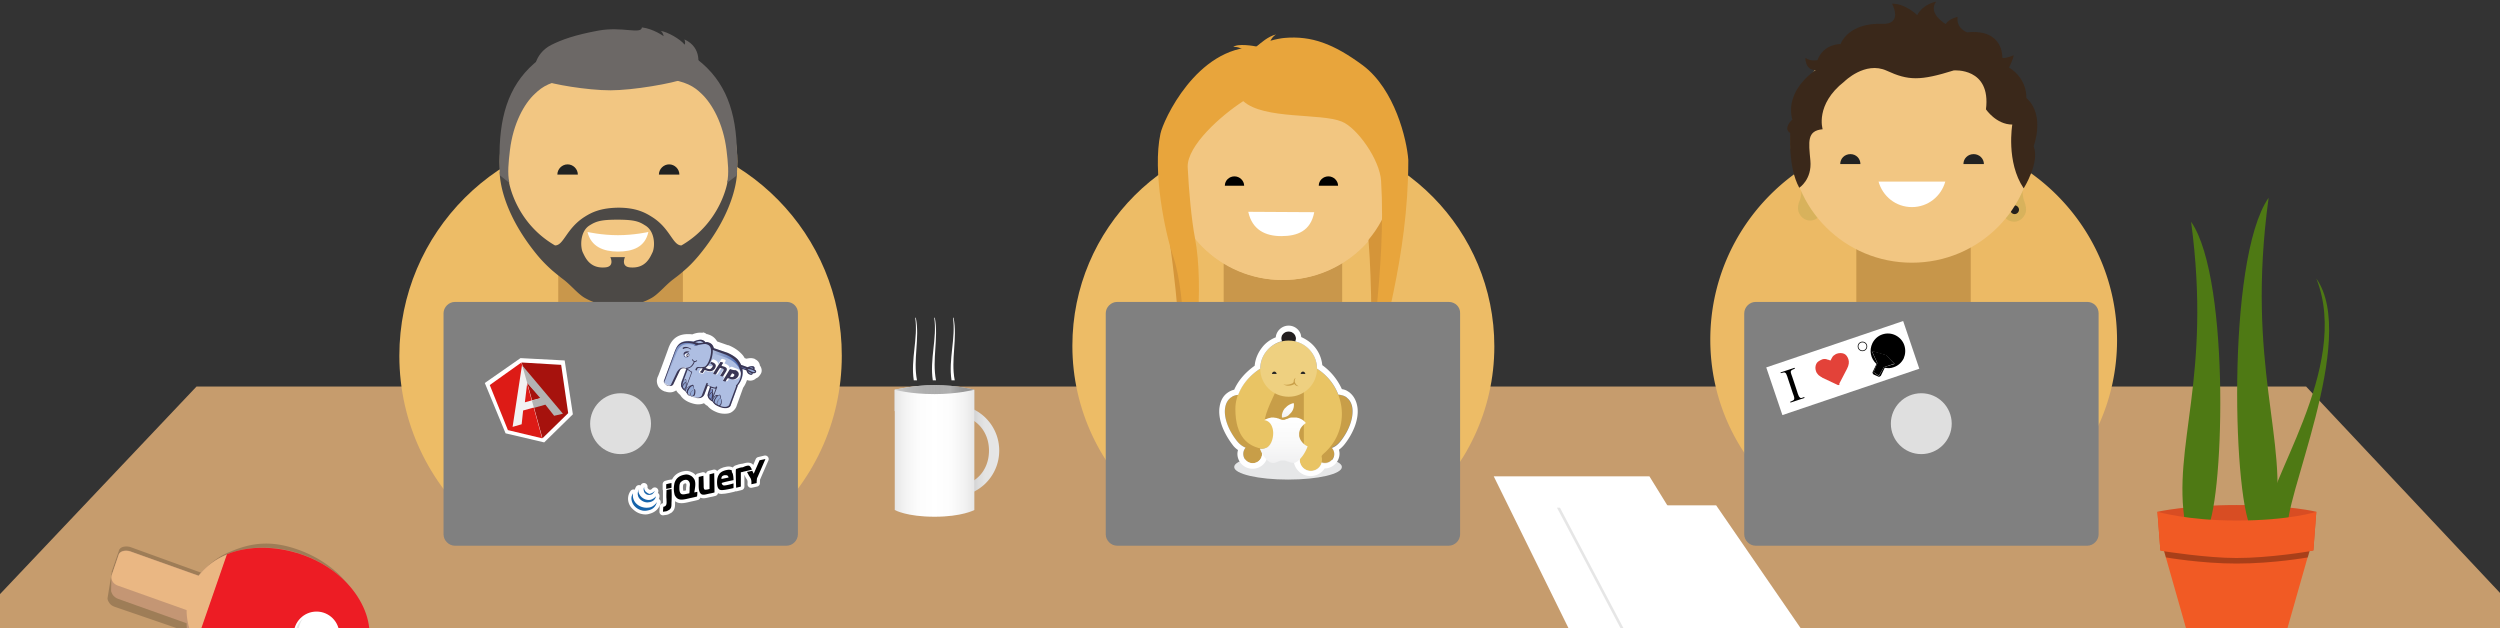 <svg width="1440" height="362" fill="none" xmlns="http://www.w3.org/2000/svg"><rect width="100%" height="100%" fill="#333333" stroke="none"/><path d="m-85 432 198.216-209.375H1328.3L1525 432H-85z" fill="#C69C6D"/><path d="M819.277 142.213c-2.529-3.54-5.057-7.08-8.091-10.115-17.698-19.724-43.317-32.199-72.14-32.199-28.822 0-54.442 12.307-72.308 32.199-2.866 3.203-5.562 6.575-7.922 10.115-10.787 15.509-16.855 34.39-16.855 54.619 0 17.364 4.719 33.716 12.641 47.877 7.585 13.149 18.035 24.444 30.676 32.873 12.305 8.26 26.8 13.655 42.307 15.509 3.877.337 7.753.674 11.461.674 4.046 0 7.754-.337 11.63-.674 15.507-1.854 30.002-7.249 42.307-15.678 12.473-8.429 23.091-19.724 30.507-32.704 8.091-14.161 12.642-30.513 12.642-47.877 0-20.061-6.068-38.941-16.855-54.619z" fill="#C9974B"/><path d="M707.696 288.033c-1.686-1.854-2.866-3.371-2.866-5.9V127.546l13.822-19.892h40.452l13.99 20.23V282.47c0 2.529-1.18 4.046-2.866 5.901-3.371 3.54-5.562 8.091-6.236 13.149h50.734c-.169-.675-.337-1.349-.337-2.023-.506-2.866 1.179-4.889 3.876-7.418 25.957-22.421 42.475-55.631 42.475-92.549 0-66.926-53.768-121.377-120.514-122.557l.169-.337c-67.758 0-122.706 54.788-122.706 122.556 0 36.919 16.518 70.129 42.475 92.55 2.529 2.529 4.383 4.383 3.877 7.418-.169.843-.337 1.517-.337 2.36h50.734c-1.012-5.058-3.371-9.778-6.742-13.487z" fill="#EDBC66"/><path d="M739.046 263.252c-5.056 0-9.102 2.36-9.102 5.058v.505c.506 2.529 4.383 4.552 9.102 4.552 4.72 0 8.596-1.854 9.102-4.552v-.505c0-2.866-4.214-5.058-9.102-5.058z" fill="#A47738"/><path d="M741.743 284.999c-19.046 0-37.25-1.854-53.431-5.226 11.631 7.08 24.946 11.969 39.104 13.655 3.877.337 7.754.674 11.462.674 4.045 0 7.753-.337 11.63-.674 13.147-1.686 25.62-5.732 36.744-12.306-13.99 2.528-29.328 3.877-45.509 3.877z" fill="#1D839A"/><path d="M804.107 96.36c0 35.907-29.159 64.902-65.061 64.902-35.901 0-65.06-29.164-65.06-64.903 0-35.907 29.159-64.902 65.06-64.902 35.902 0 65.061 29.164 65.061 64.902z" fill="#F2C682"/><path d="M801.242 115.577c-4.383 18.207-4.551 83.784-12.979 89.347 3.203-7.923.843-62.543-.337-68.949-1.348-9.946 13.316-20.398 13.316-20.398zM684.267 145.922c0 14.16-.337 57.653-5.562 60.688 3.034-6.912-4.551-70.466-8.09-86.144-2.36-9.777 13.652 25.456 13.652 25.456z" fill="#D59539"/><path d="M803.433 96.36c0 35.907-28.991 64.902-64.892 64.902-35.902 0-64.892-28.995-64.892-64.903 0-35.907 28.99-64.902 64.892-64.902 35.901 0 64.892 28.995 64.892 64.902z" fill="#F2C681"/><path d="M811.186 92.145c-.843-11.8-7.753-40.627-26.125-54.451-16.855-12.475-29.665-17.195-45.172-15.846-3.877.337-12.81 2.36-16.518 5.226-34.216 0-53.431 42.481-54.948 49.899-4.719 21.746 2.697 57.148 7.248 70.466 8.428 24.612 5.731 70.297 7.585 77.715 5.225-12.307 10.45-60.014 5.056-87.998-2.022-10.621-3.539-27.142-4.213-40.965-.338-12.306 19.214-29.67 32.024-37.93 11.967 10.789 44.666 6.743 56.802 11.8 8.765 3.54 21.912 21.915 22.586 34.222 3.202 51.416-8.765 107.384-4.214 117.331 3.708-26.805 19.889-72.152 19.889-129.469z" fill="#E8A53C"/><path d="M723.877 26.736c2.528-2.191 6.573-5.731 11.124-6.911-3.539 2.36-3.371 4.888-4.382 6.743-1.012 1.854-6.742.168-6.742.168zM724.382 26.905c-2.359-.506-11.63-2.023-13.989.168 2.696-.337 5.225 1.18 6.236 1.855 1.517 1.011 7.753-2.023 7.753-2.023z" fill="#E8A53C"/><path d="M705.505 106.98c0-3.035 2.528-5.395 5.562-5.395 3.034 0 5.562 2.529 5.562 5.395h-11.124zM759.61 106.98c0-3.035 2.528-5.395 5.562-5.395 3.034 0 5.562 2.529 5.562 5.395H759.61z" fill="#000"/><path d="M757 122.222C754.964 133.111 747.274 136 738 136c-9.048 0-16.738-3.556-19-14l38 .222z" fill="#fff"/><path d="M1187.9 131.087c-2.53-3.878-5.56-7.586-8.6-10.958-19.04-21.241-46.86-34.559-77.7-34.559-30.85 0-58.66 13.318-77.7 34.559-3.2 3.372-6.07 7.08-8.6 10.958-11.46 16.689-18.202 36.918-18.202 58.834 0 18.88 4.892 36.413 13.652 51.585 8.09 14.16 19.38 26.298 33.04 35.233 13.31 8.934 28.82 14.835 45.51 16.689 4.04.337 8.25.674 12.3.674 4.21 0 8.43-.337 12.47-.843 16.69-1.854 32.2-7.754 45.68-16.689 13.48-9.103 24.78-21.072 32.87-35.233 8.59-15.172 13.65-32.873 13.65-51.585-.17-21.578-6.91-41.808-18.37-58.665z" fill="#C7964A"/><path d="M1071.93 281.628c-1.51-1.855-2.69-3.372-2.69-5.732V126.535l13.31-19.218h39.11l13.48 19.555v149.192c0 2.361-1.18 3.878-2.7 5.732a23.465 23.465 0 0 0-6.23 12.981h48.88c-.17-.843-.34-1.686-.34-2.36-.5-2.866 1.18-4.721 3.71-7.081 25.11-21.746 40.96-53.776 40.96-89.346 0-64.566-51.75-116.994-116.13-118.174l.16-.337c-65.39 0-118.319 52.933-118.319 118.173 0 35.739 15.839 67.769 40.959 89.347 2.53 2.36 4.21 4.215 3.71 7.08-.34.843-.34 1.855-.51 2.529h49.05c-.84-4.889-3.03-9.44-6.41-12.98z" fill="#ECBA65"/><path d="M1101.43 261.229c-5.39 0-9.94 2.529-9.94 5.564v.505c.5 2.698 4.72 4.889 9.77 4.889 5.06 0 9.27-2.191 9.78-4.889v-.505c.17-3.035-4.22-5.564-9.61-5.564z" fill="#A07A36"/><path d="M1104.3 284.662c-20.57 0-40.12-2.023-57.48-5.563 12.47 7.755 26.97 12.812 42.14 14.666 4.04.506 8.26.675 12.3.675 4.22 0 8.43-.338 12.48-.675a103.804 103.804 0 0 0 39.44-12.98c-14.84 2.36-31.52 3.877-48.88 3.877z" fill="#03324C"/><path d="M1166.83 122.321c-.84 2.865-3.37 5.394-6.74 5.394s-6.41-2.529-6.41-6.069c0-3.371 8.09-15.003 11.46-15.003 0 0-.67 5.394.85 9.272.84 2.191 1.34 4.551.84 6.406zM1035.86 121.646c.85 2.866 3.38 5.395 6.75 5.395s6.4-2.529 6.4-6.069c0-3.372-8.09-15.003-11.46-15.003 0 0 .67 5.394-.84 9.271-1.01 2.192-1.35 4.552-.85 6.406z" fill="#D8B25C"/><path d="M1162.95 120.803c0 1.349-1.18 2.529-2.53 2.529-1.34 0-2.52-1.18-2.52-2.529 0-1.348 1.18-2.528 2.52-2.528 1.35 0 2.53 1.18 2.53 2.528z" fill="#23201C"/><path d="M1171.04 81.862c0 38.267-31.18 69.454-69.78 69.454s-69.78-31.018-69.78-69.454c0-38.268 31.18-69.286 69.78-69.286 38.6-.169 69.78 31.018 69.78 69.286z" fill="#F2C682"/><path d="M1082.05 104.62c2.36 8.429 9.94 14.666 19.21 14.666 9.27 0 16.86-6.237 19.22-14.666h-38.43z" fill="#fff"/><path d="M1059.97 94.505c0-3.203 2.53-5.732 5.9-5.732 3.2 0 5.73 2.53 5.73 5.732h-11.63zM1130.93 94.505c0-3.203 2.53-5.732 5.9-5.732 3.2 0 5.9 2.53 5.9 5.732h-11.8z" fill="#222"/><path d="M1036.37 108.16s7.42-4.72 6.41-15.678c-1.02-10.957-2.03-17.195 7.07-18.038 0 0-4.55-14.16 12.48-27.478 0 0 11.96-11.97 24.44-6.238 12.47 5.732 19.21 5.9 38.6-.168 0 0 21.57-1.855 18.54 22.42 0 0 5.9 8.767 15.17 8.767 0 0-3.71 21.578 6.57 36.75 0 0 9.44-15.003 5.73-24.275 0 0 6.91-17.87-4.21-27.816 0 0 .84-10.789-9.95-17.532 0 0 2.19-4.214 2.7-7.08 0 0-4.55 2.023-6.58 1.517 0 0 1.02-16.858-20.22-14.666 0 0-6.41-2.023-5.56-8.935 0 0-5.06 1.18-6.58 3.877 0 .169-.17.169-.17.337 0 0-10.78-6.237-5.56-12.98 0 0-7.41 1.18-10.95 7.754 0 0-6.91-6.743-14.5-6.574 0 0 6.74 12.137-5.9 11.632-12.64-.506-20.9 4.889-23.76 11.632 0 0-9.61-.337-13.32 9.272 0 0-4.21.843-6.91-1.35 0 0-.34 7.081 5.9 7.081 0 0-17.87 11.127-13.48 28.49 0 0-5.57 5.057-1.18 7.755.16-.169-1.52 19.218 5.22 31.524z" fill="#3A281A"/><path d="M441.891 145.416c-2.528-3.709-5.394-7.249-8.428-10.789-18.709-20.735-45.677-33.716-75.848-33.716-30.17 0-57.139 12.981-75.848 33.716-3.034 3.371-5.73 6.912-8.427 10.789-11.293 16.352-17.698 36.076-17.698 57.485 0 18.207 4.888 35.402 13.315 50.237 7.754 13.823 18.878 25.624 32.194 34.558 12.978 8.598 28.148 14.498 44.329 16.353 4.045.337 7.921.674 12.135.674 4.214 0 8.259-.337 12.304-.674 16.35-1.855 31.52-7.755 44.329-16.353 13.147-8.766 24.103-20.566 32.025-34.39 8.596-14.835 13.316-32.03 13.316-50.236 0-21.578-6.574-41.302-17.698-57.654z" fill="#C9974B"/><path d="M357.447 272.356c-5.225 0-9.608 2.528-9.608 5.394v.506c.506 2.697 4.551 4.889 9.439 4.889s9.102-2.023 9.439-4.889v-.506c.506-2.866-3.877-5.394-9.27-5.394z" fill="#A47738"/><path d="M360.48 295.114c-20.057 0-39.103-1.854-55.959-5.395 12.305 7.586 26.294 12.475 41.127 14.33 4.045.337 7.922.674 12.136.674 4.213 0 8.259-.337 12.304-.674 13.821-1.686 26.968-6.069 38.429-12.812-15.001 2.528-31.181 3.877-48.037 3.877z" fill="#1D839A"/><path d="m358.626 76.636.169-.337c-71.129 0-128.773 57.485-128.773 128.625 0 38.942 17.361 73.669 44.497 97.27 2.697 2.529 4.72 4.72 4.046 7.755-.506 2.023 50.396-6.743 46.014-11.463-1.685-2.023-3.034-3.709-3.034-6.238v-162.51l14.496-20.904h42.643l14.664 21.073v162.341c0 2.529-1.348 4.215-3.034 6.238-4.382 4.888 46.52 13.654 46.014 11.463-.505-3.035 1.18-5.226 4.046-7.755 27.305-23.601 44.497-58.328 44.497-97.27.169-69.96-56.127-126.94-126.245-128.288z" fill="#EDBC66"/><path d="M424.699 92.988c0 37.762-30.677 68.443-68.432 68.443-37.756 0-68.432-30.681-68.432-68.443s30.676-68.275 68.432-68.275c37.755 0 68.432 30.513 68.432 68.275z" fill="#F2C682"/><path d="M321.04 100.574c0-3.203 2.696-5.9 5.899-5.9 3.202 0 5.899 2.697 5.899 5.9H321.04zM379.527 100.574c0-3.203 2.697-5.9 5.899-5.9 3.203 0 5.899 2.697 5.899 5.9h-11.798z" fill="#212222"/><path d="M373.459 133.615c-1.854 8.767-9.102 11.295-17.529 11.295-8.428 0-15.507-2.866-17.53-11.295 0 0 8.091 1.855 17.53 1.855 9.439 0 17.529-1.855 17.529-1.855z" fill="#fff"/><path d="M424.53 98.888s-1.517.506-2.865 1.517c-1.349 1.012-2.528 3.878-2.528 3.878s-3.371 23.601-26.631 37.087c-5.057 0-6.405-9.778-16.856-16.352-4.213-2.697-9.438-5.395-19.551-5.395-10.282.169-15.339 2.698-19.552 5.395-10.451 6.743-11.799 16.352-16.856 16.352-23.26-13.486-26.631-37.087-26.631-37.087s-1.348-3.035-2.528-3.878a12.163 12.163 0 0 0-2.697-1.517s-.842 20.904 21.912 48.382c2.528 3.035 5.394 5.901 8.428 8.598 2.022 1.686 4.045 3.371 6.067 4.889 4.383 3.203 8.765 8.766 12.81 10.957 6.405 3.54 12.979 4.889 19.047 4.889 6.067 0 12.641-1.349 19.046-4.889 4.045-2.191 8.427-7.754 12.81-10.957 2.022-1.518 4.213-3.203 6.068-4.889 3.033-2.529 5.73-5.395 8.427-8.598 22.754-27.478 22.08-48.382 22.08-48.382zm-48.711 46.528c-1.348 2.697-3.877 9.44-12.978 8.597-5.394-.505-2.866-5.9-2.866-5.9h-8.427s2.696 5.395-2.866 5.9c-9.102.843-11.63-5.9-12.978-8.597-1.517-3.203-1.686-12.306 4.045-15.678 3.54-2.191 6.236-3.203 15.844-3.203 9.607 0 12.473 1.012 15.844 3.203 6.067 3.372 5.899 12.475 4.382 15.678z" fill="#4C4946"/><path d="M394.191 22.69s.843 1.686.168 3.035c-2.528-3.203-9.944-7.418-13.821-7.923 1.517 1.011 1.686 3.034 1.686 3.034s-5.731-4.214-12.473-5.057c-.337 4.214-11.462-.675-25.114 1.854-13.653 2.529-21.069 5.226-27.137 8.26-9.607 4.89-12.81 16.858-4.888 20.399 5.057 2.191 25.62 5.731 38.935 5.731 13.316 0 36.07-4.046 42.475-6.574 1.686-.675 6.405-3.878 6.405-3.878 2.528-3.203 4.045-14.329-6.236-18.88z" fill="#6C6866"/><path d="M424.361 84.053c-1.011-23.264-8.259-40.122-25.788-52.09-14.327-9.778-38.092-7.25-42.306-7.081h-.337c-4.214 0-27.98-2.697-42.307 7.08-17.529 11.97-24.777 28.827-25.788 52.091-.169 6.238-.337 11.632.169 17.027l5.393 4.214c-1.18-5.394-.505-11.8.337-18.88 1.854-15.341 8.259-26.805 14.327-32.368 4.551-4.383 8.933-7.08 21.406-8.935 4.72-.674 12.136 3.203 25.789 3.54h1.685c13.653-.337 21.069-4.214 25.788-3.54 12.642 1.855 16.855 4.552 21.406 8.935 6.068 5.732 12.473 17.195 14.327 32.367.843 7.08 1.517 13.487.337 18.881l5.562-4.214c.506-5.395.338-10.79 0-17.027z" fill="#6C6866"/><path d="M834.446 173.906H643.478c-3.539 0-6.573 3.034-6.573 6.574v127.277c0 3.54 3.034 6.575 6.573 6.575h190.968c3.54 0 6.574-3.035 6.574-6.575V180.48c.169-3.708-2.865-6.574-6.574-6.574z" fill="gray"/><path opacity=".75" d="M739.046 261.567c9.682 0 17.53-7.85 17.53-17.533 0-9.682-7.848-17.532-17.53-17.532-9.681 0-17.529 7.85-17.529 17.532 0 9.683 7.848 17.533 17.529 17.533z" fill="#fff"/><path d="M453.184 173.906H262.047c-3.54 0-6.574 3.034-6.574 6.574v127.277c0 3.54 3.034 6.575 6.574 6.575h190.968c3.54 0 6.574-3.035 6.574-6.575V180.48c.168-3.708-2.866-6.574-6.405-6.574z" fill="gray"/><path opacity=".75" d="M357.447 261.567c9.681 0 17.529-7.85 17.529-17.533 0-9.682-7.848-17.532-17.529-17.532-9.681 0-17.53 7.85-17.53 17.532 0 9.683 7.849 17.533 17.53 17.533z" fill="#fff"/><path d="M1202.22 173.906h-190.96c-3.54 0-6.58 3.034-6.58 6.574v127.277c0 3.54 3.04 6.575 6.58 6.575h190.96c3.54 0 6.58-3.035 6.58-6.575V180.48c0-3.708-2.87-6.574-6.58-6.574z" fill="gray"/><path opacity=".75" d="M1106.66 261.567c9.68 0 17.53-7.85 17.53-17.533 0-9.682-7.85-17.532-17.53-17.532-9.68 0-17.53 7.85-17.53 17.532 0 9.683 7.85 17.533 17.53 17.533z" fill="#fff"/><path d="M904.226 363.388h100.794l-54.948-89.009h-89.669l43.823 89.009z" fill="#fff"/><path opacity=".1" d="M943.667 381.257h105.173l-61.518-88.84H896.81l46.857 88.84z" fill="#000"/><path d="M944.847 380.246h105.003l-61.348-89.178h-90.681l47.026 89.178z" fill="#fff"/><path d="M549.089 233.077a26.401 26.401 0 0 0-26.462 26.467 26.401 26.401 0 0 0 26.462 26.466 26.402 26.402 0 0 0 26.463-26.466 26.402 26.402 0 0 0-26.463-26.467zm0 47.033c-11.967 0-20.563-8.597-20.563-20.566 0-11.97 8.596-20.567 20.563-20.567 11.967 0 20.564 8.597 20.564 20.567 0 11.969-8.428 20.566-20.564 20.566z" fill="url(#a)"/><path d="M515.379 224.479v12.307h45.677v-12.307s-9.607-2.697-22.922-2.697c-12.305.169-22.755 2.697-22.755 2.697z" fill="url(#b)"/><path d="M515.379 224.479v12.307h45.677v-12.307s-9.607-2.697-22.922-2.697c-12.305.169-22.755 2.697-22.755 2.697z" fill="url(#c)"/><path d="M515.379 224.479s8.596 2.529 22.923 2.529c13.484 0 22.923-2.529 22.923-2.529v69.286s-7.079 3.877-22.923 3.877c-16.181 0-22.923-3.877-22.923-3.877v-69.286z" fill="url(#d)"/><path d="M528.189 219.085h-1.854c-1.854-12.138 2.528-24.107.843-36.076h.337c2.359 11.969-1.686 23.938.674 36.076zM539.145 219.085h-1.854c-1.854-12.138 2.528-24.107.842-36.076h.338c2.191 11.969-1.686 23.938.674 36.076zM549.932 219.085h-1.854c-1.854-12.138 2.528-24.107.843-36.076h.337c2.359 11.969-1.686 23.938.674 36.076z" fill="#fff"/><path d="M1242.68 294.777s17.19-3.878 45.51-3.878c30.84 0 46.01 3.878 46.01 3.878l-1.69 22.252s-25.28 5.057-44.32 5.057c-22.93 0-43.83-5.057-43.83-5.057l-1.68-22.252z" fill="#D84D23"/><path d="M1258.69 301.857c-7.75-45.179 15.51-83.615 3.37-174.142 23.26 33.379 18.71 167.062 8.43 178.356M1310.1 301.52c8.43-48.551-16.69-90.19-3.37-187.628-24.95 35.907-20.23 179.873-9.11 191.842" fill="#4E7914"/><path d="M1305.72 300.508c-2.53-20.566 49.04-88.504 28.48-140.089 24.61 34.896-20.56 129.806-16.18 145.484l-12.3-5.395z" fill="#4E7914"/><path d="M1330.32 317.029h-83.93l19.38 68.106s11.29 3.203 22.25 3.203c11.46 0 22.92-3.203 22.92-3.203l19.38-68.106z" fill="#F15A24"/><path d="M1242.68 294.777s17.19 5.057 45.51 5.057c30.84 0 46.01-5.057 46.01-5.057l-1.69 22.252s-25.28 5.057-44.32 5.057c-22.93 0-43.83-5.057-43.83-5.057l-1.68-22.252z" fill="#F15A24"/><path opacity=".3" d="m1246.55 317.535 1.01 3.54s20.4 3.54 40.63 3.54c21.4 0 41.12-3.54 41.12-3.54l1.01-3.54s-22.75 3.877-42.13 3.877c-17.2 0-41.64-3.877-41.64-3.877z" fill="#000"/><path opacity=".2" d="M61.977 344.339c-.169 1.011.337 1.854.842 2.697.675 1.18 1.855 2.023 3.371 2.529l38.767 13.318c0 6.574 1.854 11.294 5.394 17.532.505 1.011 1.18 1.854 1.685 2.697 7.079 10.789 18.372 19.049 32.025 23.938 13.653 4.72 27.811 5.058 39.947 1.012 12.135-4.046 20.9-12.138 24.44-22.59 1.179-3.371 1.854-7.08 1.854-5.732V363.22l-.169-.337c.169-7.586-2.36-15.341-7.079-22.59-7.079-10.789-18.372-19.218-32.025-23.938-15.169-5.226-26.294-3.709-38.261 1.348-6.742 2.698-12.304 6.912-16.518 12.307l-40.958-14.835a7.818 7.818 0 0 0-4.382-.169c-1.349.337-2.36 1.349-2.528 2.529l-3.877 11.295c-.169.337-.169.674-.169 1.011l-2.36 14.498z" fill="#000"/><path d="M64.168 332.201c0-.337 0-.674.168-1.011l3.877-11.295c.337-1.18 1.18-2.023 2.528-2.529 1.349-.506 2.866-.337 4.383.169l39.272 13.992c4.045-5.395 9.776-9.441 16.518-12.306 12.136-4.889 27.643-5.226 42.644 0 13.652 4.72 24.945 13.149 32.024 23.938 4.888 7.249 7.248 15.172 7.079 22.589 0 0 0 .169.169.337l-.674 13.15c0 .674-.337 2.36-.843 3.54-3.54 10.452-12.641 17.363-24.777 21.409-12.304 4.046-26.294 3.709-39.947-1.011-13.652-4.889-24.945-13.149-32.024-23.938-.506-1.012-1.18-1.855-1.686-2.698-3.539-6.237-5.393-10.957-5.393-17.532l-39.273-13.992c-1.517-.506-2.697-1.517-3.37-2.529-.507-1.011-1.012-1.854-.844-2.697l.169-7.586z" fill="#C49674"/><path d="M130.914 319.389c-6.742 2.697-12.304 6.912-16.518 12.306l-39.272-13.992a7.826 7.826 0 0 0-4.383-.168c-1.348.337-2.36 1.348-2.528 2.528l-3.877 11.295c-.337 1.18-.168 2.529.506 3.54.674 1.18 1.854 2.023 3.371 2.529l39.272 13.992c0 6.575 1.854 13.149 5.563 19.724l17.866-51.754z" fill="#EAB783"/><path d="M114.733 373.84c7.079 10.789 18.372 19.049 32.025 23.938 13.653 4.72 27.811 5.058 39.946 1.012 12.305-4.046 20.901-12.138 24.44-22.59 3.54-10.452 1.686-22.084-5.393-32.873-7.079-10.789-18.372-19.218-32.025-23.938-15.17-5.226-30.845-5.057-42.98-.168l-17.867 51.585c.506.843 1.349 2.191 1.854 3.034z" fill="#ED1C24"/><path d="M182.322 378.56c7.261 0 13.147-5.887 13.147-13.149s-5.886-13.149-13.147-13.149-13.147 5.887-13.147 13.149 5.886 13.149 13.147 13.149z" fill="#fff"/><path d="M172.041 363.388c0-2.697 1.011-5.226 2.528-7.249-2.528 2.192-4.382 5.563-4.382 9.272 0 6.743 5.562 12.138 12.135 12.138 4.045 0 7.585-1.855 9.776-4.889-2.022 1.854-4.888 2.866-7.753 2.866-6.911 0-12.304-5.563-12.304-12.138z" fill="#E6E6E6"/><path d="M417.788 236.954c-1.18 0-2.528-.337-3.877-.843-2.36-1.011-3.876-2.023-4.719-3.371-1.517-.843-2.36-1.855-2.866-2.698-.337.169-.505.506-1.011.675-.843.505-1.854.674-3.034.674-1.18 0-2.36-.337-3.708-.843-3.202-1.011-4.551-2.697-5.225-3.877-2.023-1.349-2.697-3.035-2.865-4.215V220.265l-.843 1.686c-.337.843-1.011 1.685-1.854 2.023-.506.337-1.18.505-2.023.505-.674 0-1.348-.168-2.191-.505-1.011-.506-2.36-1.18-3.034-2.529-.843-1.349-.337-2.697 0-3.372l.169-.337c.337-.843 5.225-14.16 5.899-16.015 0-.337.168-.674.337-1.011.506-1.012 1.348-3.372 3.877-4.889 1.348-.843 3.202-1.349 5.225-1.349.843 0 1.854 0 2.865.169.843-.337 2.697-1.012 4.214-1.012.506 0 1.18 0 1.517.169.843.337 1.517.674 2.023 1.18.337 0 .842 0 1.179.169 2.023.505 3.54 1.685 4.383 3.708l7.079 2.529c2.697 1.18 4.888 2.529 6.573 4.214.843 1.012 1.517 1.855 2.023 3.035l2.191.843a6.768 6.768 0 0 1 2.528-.506c.506 0 1.012 0 1.517.169h.337c1.18.674 1.686 1.517 1.686 2.191v.506c.337.506.674 1.011.843 1.686 0 .674-.169 1.18-.506 1.685-.337.675-1.011 1.181-1.854 1.349l-.169.169a2.791 2.791 0 0 1-2.022.843c-.843 0-1.517-.338-1.854-.506a3.676 3.676 0 0 1-1.349-.843c-.337 2.191-1.348 4.552-2.696 6.406l-3.877 10.789c-.169.843-1.011 2.191-2.36 2.866-.674.506-1.685.674-2.528.674z" fill="#AEBEE2"/><path d="M403.292 195.652c.338 0 .675 0 1.012.169 1.18.337 1.685 1.011 1.854 1.348.337 0 .674-.168.842-.168.169 0 .506 0 .675.168 1.18.338 2.697 1.012 3.371 3.372l7.922 2.697c2.359 1.012 4.213 2.192 5.73 3.709.843 1.011 1.517 2.023 2.023 3.203l3.708 1.349c.506-.169 1.517-.675 2.528-.675.337 0 .506 0 .843.169.506.337.674.506.674.843.169.337 0 .505-.168.843.505.337 1.348 1.011.843 1.348-.169.506-.843.675-1.18.675h-.337c.168.168 0 .337-.169.674-.169.169-.337.169-.674.169s-.674-.169-.843-.169c-1.348-.506-1.854-1.854-1.854-2.36l-2.36-.843c.674 3.54-.337 7.08-2.697 9.609v.337l-3.876 10.621c0 .168-.337 1.18-1.349 1.685a6.268 6.268 0 0 1-2.022.338 8.39 8.39 0 0 1-3.203-.675c-2.022-.843-3.539-1.854-4.045-3.034-2.023-1.012-2.697-2.192-2.865-3.203-.169-1.012.168-1.686.168-1.855l1.18-3.54c-.506-.337-1.18-.505-1.348-.674l-1.854 4.889c0 .168-.337 1.18-1.517 1.854-.506.337-1.18.506-2.023.506-.843 0-1.854-.169-3.034-.674-2.191-.675-3.539-1.855-4.214-3.035 0-.169-.168-.337-.168-.337-1.854-1.012-2.36-2.192-2.528-3.203v-.674c-.169-1.012.337-1.686.337-1.855l2.696-7.249c-.505-.168-1.011-.337-1.516-.337h-.506c-.843.169-1.517.843-2.023 1.855l-3.371 7.08c0 .168-.337.674-.842 1.011-.338.169-.675.337-1.18.337-.506 0-.843-.168-1.517-.337-1.012-.337-1.686-1.011-1.854-1.517-.337-.674-.169-1.348.168-1.854v.168c.337-1.011 6.068-16.352 6.068-16.52 0-.169 0-.338.169-.338.337-1.011 1.179-2.865 3.202-4.214 1.18-.674 2.528-1.011 4.214-1.011 1.011 0 2.022.168 3.034.337.337-.169 2.359-1.012 3.876-1.012zm0-4.046c-1.685 0-3.371.506-4.55 1.012-.843-.169-1.686-.169-2.529-.169-2.359 0-4.551.506-6.236 1.517-2.866 1.686-4.045 4.383-4.551 5.564-.169.337-.337.842-.506 1.348-.842 2.36-5.393 14.835-5.899 15.847l-.337.674v.168c-.674 2.023-.169 3.541.337 4.721.674 1.348 2.023 2.528 3.877 3.203h.168c1.012.337 2.023.505 2.866.505a5.83 5.83 0 0 0 3.034-.842c.168 0 .337-.169.505-.338.506 1.012 1.349 1.855 2.36 2.698.843 1.517 2.697 3.371 6.068 4.551 1.517.506 2.865.843 4.214.843 1.179 0 2.359-.168 3.371-.674.505.506 1.179 1.18 2.022 1.517 1.18 1.517 2.866 2.697 5.394 3.709 1.685.674 3.202.843 4.551.843 1.348 0 2.528-.169 3.539-.675 1.854-1.011 3.034-2.697 3.371-4.046l3.708-10.283c1.012-1.348 1.686-2.866 2.192-4.383.505.169 1.179.337 1.854.337 1.348 0 2.528-.505 3.371-1.348 1.011-.338 1.685-1.012 2.359-2.023.675-.843 1.012-1.855.843-3.035a5.036 5.036 0 0 0-1.011-2.36v-.168c-.169-1.012-.843-2.529-2.697-3.372l-.169-.169-.337-.168c-.674-.169-1.348-.337-2.022-.337-.843 0-1.686.168-2.529.337l-1.011-.337c-.506-1.012-1.18-1.855-1.854-2.529l-.168-.169-.169-.168c-1.854-1.855-4.214-3.372-7.079-4.552h-.337l-6.237-2.191c-1.18-2.023-2.865-3.372-5.225-4.046-.337-.169-.674-.169-.843-.169-.505-.506-1.348-.843-2.022-1.011-.169.337-.843.168-1.686.168z" fill="#fff"/><path d="m433.463 214.533-.337 1.012-.674.168-.843-.506-.674-.505-.506-.843.169-.169v-.168l.674.168 1.348.674.843.169zM433.126 212.679l-2.36-.506-.505.337.168.506 1.686.843 1.854.674h.506l.337-.337.168-.506-.505-.337-.506-.337-.843-.337zM433.8 211.499h-1.854l-.168.505 1.011.338.843.337h.337l.168-.506-.337-.674zM393.011 222.962s-1.011-.337-.337-2.023c.843-1.517 1.685-2.191 2.023-2.023.337.169.337 1.517.337 1.517-.843-.168-2.023 1.855-2.023 2.529z" fill="#94AAD7"/><path d="M393.854 223.805s-.843-.337-.337-1.517c.674-1.18 1.348-1.855 1.517-1.686.168 0 .337.506.168 2.36-.674 1.18-1.348.843-1.348.843z" fill="#94AAD7"/><path d="M393.011 223.299c-.169-.168-1.18-.674-.337-2.529.843-1.517 1.854-2.528 2.359-2.36.338.169.338 1.349.338 1.855v.168h-.169c-.337 0-.506.169-.843.337-.674.675-1.18 1.855-1.18 2.192l-.168.337zm-.169-2.36c-.337 1.18-.168 1.686 0 1.854.169-.674.675-1.685 1.18-2.191.337-.337.674-.506 1.011-.506 0-.674.001-1.348-.168-1.348-.337-.169-1.18.505-2.023 2.191z" fill="#3A3654"/><path d="M393.854 223.974s-.337-.169-.506-.506a1.437 1.437 0 0 1 0-1.18c.674-1.349 1.517-1.855 1.854-1.855.169 0 .506.338.169 2.698-.675 1.348-1.517.843-1.517.843zm-.337-1.686c-.169.337-.169.843-.169 1.18.169.337.337.337.337.337v.169-.169s.674.337 1.18-.843c.337-1.854.169-2.36 0-2.36 0 0-.674.506-1.348 1.686z" fill="#3A3654"/><path d="M393.854 224.142s.842-.168 1.179-.674c-.337.843-.337 1.348-.337 1.348s-.505-.337-.842-.674zM396.045 226.334s-1.349-.675-.506-2.36c1.18-1.518 2.023-1.855 2.36-1.518-1.18 1.349-2.36 2.866-1.854 3.878z" fill="#94AAD7"/><path d="M397.73 227.682s-1.18 0-1.517-1.18c0-.337 0-.674.169-1.18.506-2.023 2.697-3.877 3.202-3.034.338.843.338 1.18.338 1.686-.843.168-2.866 1.517-2.192 3.708z" fill="#94AAD7"/><path d="M398.236 228.019s-1.18-.505-.337-2.023c1.011-1.517 1.854-1.854 1.854-1.685 0 .168.506.505.169 2.528-.338 1.518-1.686 1.18-1.686 1.18z" fill="#94AAD7"/><path d="m396.213 226.839-.337-.168s-.505-.337-.842-1.012c-.169-.337-.169-1.011.168-1.685 1.011-1.518 2.023-1.855 2.697-1.855h.168l.169.169-.169.168c-1.516 1.518-2.191 3.035-1.854 4.046v.337zm-.842-2.697c-.337.506-.337 1.012-.169 1.349.169.337.337.505.337.674-.168-1.349 1.18-2.866 1.854-3.709-.168-.168-1.011.169-2.022 1.686z" fill="#3A3654"/><path d="M396.888 227.851c-.506-.169-1.349-.674-1.18-2.529.337-1.517 1.685-3.034 2.696-3.54.338-.169.506-.169.675-.169.168 0 .337.169.337.338.337.842.337 1.18.337 1.517v.506h-.169c-.674.337-2.696 1.854-2.022 3.708v.169h-.169c.337.168 0 .168-.505 0zm-.675-2.36c-.337 1.348.337 1.854.843 2.191.169 0 .337.169.337.169-.337-1.855 1.349-3.54 2.191-3.877v-.169c0-.337 0-.674-.337-1.349 0-.168-.168-.168-.168-.168-.169 0-.337 0-.506.168-.843.169-1.854 1.518-2.36 3.035z" fill="#3A3654"/><path d="M398.236 228.357s-.337-.338-.674-.843c-.169-.337-.169-1.012.337-1.518 1.011-1.685 1.854-1.854 2.191-1.854.337.169.674.843.337 2.697-.168.675-.337 1.18-.843 1.349-.842.169-1.348.169-1.348.169zm-.169-2.361c-.337.506-.337 1.012-.337 1.349.169.337.337.506.506.674 0 0 .337.169.843-.168.337-.169.505-.506.674-1.18.337-1.855 0-2.529-.169-2.529.169.169-.505.337-1.517 1.854z" fill="#3A3654"/><path d="M408.349 228.694s-1.011-.338-.337-2.023c.843-1.517 1.685-2.192 2.023-2.023.337.168.337 1.517.337 1.517-1.012-.337-2.192 1.854-2.023 2.529z" fill="#7A8EC7"/><path d="M408.349 229.031c-.169-.169-1.18-.674-.337-2.529.843-1.517 1.854-2.528 2.36-2.36.337.169.337 1.349.337 1.854v.169h-.169c-.337 0-.506.169-.843.337-.674.675-1.179 1.855-1.179 2.192l-.169.337zm-.337-2.36c-.337 1.18-.169 1.686 0 1.854.168-.674.674-1.686 1.18-2.191.337-.338.674-.506 1.011-.506 0-.674 0-1.349-.169-1.349-.168-.168-1.179.506-2.022 2.192z" fill="#3A3654"/><path d="M409.023 229.705s-1.011-.337-.337-1.686c.674-1.348 1.517-1.854 1.686-1.854.168.169.337.674.168 2.697-.674 1.18-1.517.843-1.517.843z" fill="#7A8EC7"/><path d="M409.023 229.874s-.337-.169-.505-.506c-.169-.337-.169-.843.168-1.349.674-1.348 1.517-2.022 1.854-1.854.169 0 .674.337.169 2.697-.674 1.18-1.686 1.012-1.686 1.012zm-.337-1.855c-.168.338-.168.843-.168 1.181.168.337.337.337.337.337v.168-.168s.842.337 1.18-.843c.337-2.023 0-2.529 0-2.529s-.675.674-1.349 1.854z" fill="#3A3654"/><path d="M408.855 229.874s1.18 0 1.517-.843c-.337 1.18-.169 1.686-.169 1.686s-.843-.506-1.348-.843z" fill="#7A8EC7"/><path d="M411.383 231.728s-1.348-.674-.506-2.36c1.012-1.517 1.854-1.854 2.36-1.686-1.348 1.517-2.36 3.035-1.854 4.046z" fill="#94AAD7"/><path d="m411.72 232.234-.337-.169s-.674-.337-.843-1.011c-.168-.337-.168-1.012.169-1.686 1.011-1.686 1.854-2.023 2.528-1.854h.169l.168.168-.168.337c-1.349 1.686-2.023 3.203-1.686 4.215zm-.843-2.36c-.337.506-.337 1.011-.168 1.348.168.338.337.506.505.675-.337-1.18.843-2.866 1.686-3.878-.506-.168-1.18.338-2.023 1.855z" fill="#3A3654"/><path d="M413.068 233.077s-1.854 0-1.348-2.192c.506-2.023 2.697-3.877 3.203-3.034.337.843.337 1.18.337 1.686-.843.168-2.866 1.517-2.192 3.54z" fill="#94AAD7"/><path d="M412.394 233.077c-.337-.169-1.18-.675-1.011-2.36.337-1.517 1.685-2.697 2.528-3.203.337-.169.506-.169.674-.169.169 0 .338.169.338.337.337.675.337 1.18.337 1.349v.506h-.169c-.674.337-2.528 1.685-1.854 3.54v.168h-.169c0-.168-.337-.168-.674-.168zm-.674-2.36c-.337 1.348.337 1.854.843 2.023.168 0 .337 0 .337.168-.337-1.854 1.348-3.203 2.023-3.54v-.168c0-.338 0-.675-.338-1.349 0-.169 0-.169-.168-.169-.169 0-.337 0-.506.169-.674.337-1.854 1.517-2.191 2.866z" fill="#3A3654"/><path d="M413.743 233.414s-1.18-.506-.337-2.023c.842-1.517 1.685-1.854 1.854-1.854.168 0 .505.505.337 2.528-.506 1.855-1.854 1.349-1.854 1.349z" fill="#94AAD7"/><path d="m413.743 233.751-.675-.674c-.168-.337-.168-1.012.169-1.517 1.011-1.686 1.854-2.023 2.023-1.855.337.169.674.843.337 2.697-.169.675-.337 1.18-.843 1.349-.506.169-1.011 0-1.011 0zm-.337-2.191c-.338.505-.338 1.011-.169 1.348.169.337.337.506.506.506 0 0 .337.169.842-.169.338-.168.506-.505.675-1.18.337-1.854 0-2.528-.169-2.528 0 0-.843.337-1.685 2.023zM395.371 212.51c-.169 0-.169-.168-.169-.337s.169-.337.337-.337c0 0 .674 0 1.517-.337 1.18-.506 2.023-1.855 2.697-3.372 0-.168.168-.169.337-.169s.169.169.169.338c-.843 2.191-2.023 3.203-2.866 3.54-1.18.674-1.854.674-2.022.674z" fill="#3A3654"/><path d="M399.753 208.464c-.674-.337-1.18-1.18-1.18-1.18 0-.168 0-.337.169-.337.168 0 .337 0 .337.169 0 0 .337.674.842.842.338.169.843 0 1.18-.337.169-.168.337-.168.337 0 .169.169.169.337 0 .337-.505.506-1.011.675-1.685.506.168 0 0 0 0 0zM397.73 201.215s.169.169.337 0c.169-.168-.168-.337-.168-.337s-2.36-1.854-4.551-.674c-.337.337 0 .674 0 .674s.169.337.506 0c.674-.337 2.359-.843 3.876.337zM395.371 203.238s1.854-.168 1.686 1.349c-.169 1.686-3.371 1.686-3.203 0-.674-1.686 1.349-2.697 3.203-2.023 0 .337-1.686.674-1.686.674z" fill="#3A3654"/><path d="M396.719 205.093c-.169.505-.843.843-1.517.674-.674-.169-1.18-.506-1.011-1.349.337-.843 1.18-1.18 1.854-.843.505.169 1.011.843.674 1.518z" fill="#92A9ED"/><path d="M396.719 205.093c-.168.505-.843.843-1.517.505-.506-.337-1.011-.674-.843-1.18.169-.505 1.012-1.011 1.517-.843.675.338 1.012.843.843 1.518z" fill="#FCFCFC"/><path d="M396.55 205.261s.338-1.011-.337-1.18c-.505-.337-.842.169-.842.169l.337.337-.506.169s.169 1.011 1.011.842l.337-.337z" fill="#3A3654"/><path d="M396.214 205.094a.338.338 0 1 0-.002-.676.338.338 0 0 0 .002.676z" fill="#FCFCFC"/><path d="M410.203 201.721v1.686l6.405 2.023c6.068 1.854 9.607 5.563 10.45 9.946.337-3.877-2.528-8.935-8.09-10.958l-8.428-3.203-.337.506z" fill="url(#e)"/><path d="m403.967 211.836-1.18 1.854s-.506 1.012.337 1.18c.843.337 1.18.337 1.18.337s.674.338 1.18-.505l.674-1.18 1.18.337s1.854 1.011 3.876-.337c-.674.842-.674 1.517.169 1.854.843.337 1.011.337 1.011.337s.843.337 1.349-.843l1.854-2.866 1.18.338s.337.168 0 .337l-1.517 2.528s-.675 1.012.337 1.349c1.011.337 1.18.337 1.18.337s.337.337.674 0l-.674 1.18s-.675.843.337 1.18l1.18.337s.674.338 1.179-.674l.506-1.011.843.337c3.539 1.348 5.225-.843 5.731-2.192 0 0 1.18-2.528-2.192-3.708l-2.528-1.012s-.843-.337-1.348.337l-.337.675s.674-1.518-2.023-2.698l-.843-.337.506-1.011s.674-.843-.337-1.18l-1.011-.338s-.675-.337-1.18.338c-.337.842-1.686 2.697-1.686 2.697s.506-1.855-2.697-2.866c-1.348.506-1.179 1.854-1.179 1.854l.505.338s.843.337.337 1.011c-.337.674-.674 1.18-2.528.506l.169-.337c-.843 1.011-3.709 1.011-4.214 1.517z" fill="#fff"/><path d="m403.462 214.533 1.011.337s.337.169.506-.337c.337-.337.674-1.18.674-1.18s.169-.337.506-.169c1.179.338 3.708 1.686 5.562-.842.337-.675 1.854-2.698-1.854-3.878-.843.337-.674 1.012-.674 1.012s1.854.505 1.179 1.854c-.842 1.18-1.348 1.517-2.359 1.18-1.012-.337-1.686-.337-1.18-1.011-1.349 0-1.854.168-1.854.168l-1.18 2.023c-.506.169-.843.843-.337.843zM414.754 208.801s.169-.505.506-.337c.337.169 1.18.337 1.18.337s.337.169-.169.675c-.506.505-.506.842-.506.842s-.337.338.169.506c.337.169 1.18.337 1.18.337 1.348.506 2.022 1.18 1.18 2.698l-1.686 2.697s-.168.337-.506.337c-.337-.169-1.011-.337-1.011-.337s-.337-.169-.168-.337c.168-.169 1.685-2.698 1.685-2.698s.674-.842-.337-1.18l-1.011-.337s-.506-.337-.843.337l-1.854 3.035s-.169.337-.674.337c-.506-.169-.843-.337-.843-.337s-.337-.169-.169-.506l3.877-6.069zM420.822 212.679s-.337-.337-.674.337l-3.54 5.9s-.337.337 0 .506c.337.168 1.011.337 1.011.337s.337.169.506-.337c.169-.337.674-1.18.674-1.18s.169-.337.674-.337c.506 0 1.012.337 1.012.337 2.191.843 4.045 0 4.888-1.855.674-1.854-.843-2.865-1.686-3.202-1.18.168-2.865-.506-2.865-.506z" fill="#3A3654"/><path d="m421.665 215.039-1.18 1.854.505.169c1.517.674 2.697-1.349 1.517-1.686l-.842-.337z" fill="#fff"/><path d="m383.572 218.748 6.236-15.847c1.18-2.529 3.034-5.9 9.945-4.214-.337.505.337.674.337.674 1.854-.337 6.911-2.529 9.439 0-.843-1.854-3.203-2.023-3.203-2.023l-5.393.674-.337-.337c-2.529-1.011-8.596-1.854-10.788 2.697-1.854 3.709-6.742 17.364-6.236 18.376z" fill="url(#f)"/><path d="M435.486 214.365c.337-.843-.506-1.349-1.012-1.686.169-.337.338-.506.169-.843 0-.337-.169-.506-.674-.843-1.18-.337-2.697.337-3.371.506l-3.708-1.349c-.506-1.18-1.18-2.191-2.023-3.203-1.517-1.517-3.54-2.697-5.731-3.709l-7.922-2.697c-.674-2.36-2.022-3.034-3.371-3.371-.337-.169-.842-.169-1.517 0-.168-.338-.674-1.012-1.854-1.349-1.685-.506-4.382.674-5.056 1.011-2.866-.505-5.394-.337-7.248.675-2.022 1.18-2.697 3.203-3.202 4.214-.169.169-.169.337-.169.337 0 .169-5.731 15.51-6.068 16.521v.169c-.337.505-.505 1.18-.168 1.854.337.506 1.011 1.18 1.854 1.517 1.18.337 1.854.337 2.697 0 .505-.337.842-.843.842-1.011l3.371-7.081c.506-1.18 1.18-1.854 2.023-1.854.674-.169 1.348 0 2.023.337l-2.697 7.249c0 .169-.337 1.012-.337 2.023.168 1.18.505 2.529 2.528 3.54 0 .169.168.337.168.337.506 1.18 1.855 2.36 4.214 3.035 2.023.843 3.877.843 5.057.168a3.436 3.436 0 0 0 1.517-1.854l1.854-4.889c.337.169.843.337 1.348.674l-1.18 3.541c0 .168-.337.843-.168 1.854.168 1.011.843 2.192 2.865 3.203.506 1.18 1.854 2.192 4.045 3.034 2.192.843 3.877.843 5.057.338 1.18-.506 1.348-1.518 1.348-1.686l3.877-10.621v-.337c2.191-2.697 3.371-6.237 2.697-9.609l2.36.843c.168.506.505 1.854 1.854 2.36.337.169 1.179.337 1.517 0 .168-.337.337-.506.168-.674.843 0 1.686 0 2.023-.674zm-1.686-2.361c0 .169 0 .338-.168.338-.337-.169-1.18-.338-1.854-.506.505-.169 1.179-.337 1.685 0 .169 0 .337.168.337.168zm-29.833-15.34c.674.337 1.18.506 1.18.674-1.012.169-2.023.337-2.866.337-.674-.337-1.348-.337-1.854-.505 1.18-.506 2.697-1.012 3.54-.506zm-10.619 23.601 2.697-7.249c.843.506 1.685 1.18 2.191 1.517-.843 2.192-3.034 8.26-3.203 8.766-.168.337-.337.675-.337 1.18-2.359-1.517-1.348-4.046-1.348-4.214zm15.17 6.574 1.179-3.54c.675.337 1.517.337 2.529.675l-1.854 5.057c0 .168-.337.674-.169 1.349-2.528-1.349-1.854-3.372-1.685-3.541zm15.506-4.888c-.168.168-.168.337 0 .505l-3.876 10.452s-.169.843-1.18 1.18c-1.012.506-2.529.337-4.383-.337s-3.202-1.686-3.708-2.697c-.337-1.012-.168-1.686-.168-1.686l2.359-6.237c.169-.169 0-.337-.337-.506-.337-.169-.337 0-.505.337l-.169.337c-2.697-.506-4.045-1.348-4.551-1.686l.169-.505c.168-.169 0-.337-.337-.506-.169-.169-.337 0-.506.337l-2.36 6.238s-.168 1.011-1.179 1.517c-1.012.505-2.529.506-4.383-.169-1.854-.674-3.202-1.686-3.708-2.697-.337-1.012-.169-1.686 0-2.023.169-.506 3.54-9.609 3.54-9.609l-.675-.337v.168c-1.179-1.18-3.539-2.697-5.393-2.191-1.18.337-1.854 1.18-2.697 2.36l-3.371 7.08v.169s-.169.337-.506.506c-.337.337-1.18.168-1.854-.169-.843-.337-1.348-.674-1.517-1.18-.168-.337 0-1.011.169-1.349 0 0 0-.168.168-.168.337-1.012 5.731-15.847 5.9-16.521 0-.169.168-.337.168-.337.674-1.854 2.36-5.9 9.608-4.383.505.168 1.179.337 1.854.506-.169.168-.169.168-.169.337 0 .168.337.337.337.337.337 0 .506-.169.843-.169.169 0 .337 0 .337-.168 1.686-.337 4.045-.675 4.72-.506 1.179.337 2.528.843 2.865 3.203.337 2.192-1.011 8.26-3.54 9.778-1.18.337-1.854.337-2.696.337-1.18-.169-2.192-.337-2.697 1.348-.169.169 0 .338.337.506.168.169.337 0 .505-.337.338-1.18.843-1.18 1.855-1.012.842.169 1.854.338 3.202-.337 1.854-1.011 2.865-3.54 3.371-5.057.506-1.854.843-3.877.674-5.057l7.416 2.697c4.214 1.686 7.248 4.383 8.091 8.092 1.517 3.203.506 6.911-2.023 9.609zm8.259-6.744c-.674-.337-1.18-.842-1.348-1.348.168.168.337.168.506.337.505.337 1.179.506 1.348.674.169.169.168.337.168.506 0-.169-.168-.169-.674-.169zm1.18-1.011c-.168 0-.843-.337-1.517-.674-.843-.338-1.18-.675-1.348-.843 1.18-.169 2.697.337 3.371.674.337.337 1.011.506.843.843-.169.169-.675.169-1.349 0z" fill="#3A3654"/><path d="M429.586 212.173s-.168.169-.168.337v.169l-2.191-.843c0-.169-.169-.337-.169-.337l2.528.674z" fill="#6073AC"/><path d="m299.802 206.273-20.563 14.329 11.967 28.996 22.249 5.225 16.518-16.183-4.72-31.019-25.451-1.348z" fill="#fff"/><path d="m323.231 210.15-22.755-1.348 11.967 43.662 14.833-14.498-4.045-27.816z" fill="#A6120D"/><path d="m282.104 221.782 10.45 25.961 19.721 4.721-11.967-43.662-18.204 12.98z" fill="#DD1B16"/><path d="m312.443 230.548-5.056 4.215-6.068 1.685-.843 7.924-5.225 1.517 5.394-35.402 11.798 20.061zm-.674-1.348-8.09-8.767-1.349 11.295 4.214-1.18 5.225-1.348z" fill="#F2F2F2"/><path d="m300.813 210.487 2.866 10.115 7.584 8.766-4.888 1.349 1.18 4.214 6.574-1.854 5.056 6.406 5.057-1.18-23.429-27.816z" fill="#B3B3B3"/><path d="m437.508 265.107 3.371-.675s-4.213 9.61-4.55 10.452c-.169.338-.338.506-.338.843-.168.843-.168 2.529-.168 2.529l-3.034.674s.169-1.854-.169-2.697c-.168-.843-.842-1.517-1.179-2.191-.338-.675-1.18-2.192-1.18-2.192l3.034-.674.842 1.685 3.371-7.754z" fill="#fff"/><path d="M431.609 268.31c.674.337 1.517 2.191 1.517 2.191s-3.202.843-4.888 1.18c-.337.169-1.517.338-1.517.338v8.26l-2.697.674s-.337-8.934-.168-10.452c0-.505.843-.505 2.022-1.011.675-.169 1.517-.337 2.023-.337 1.348-.675 2.865-1.18 3.708-.843zM421.833 272.356c.674 1.18.674 4.214.674 4.214s-3.539.674-5.393 1.18c-.506.169-1.349.337-1.349.506-.168.337.337 1.011.674 1.18.338.337 1.18.169 1.18.169 1.686-.169 4.888-1.181 4.888-1.181v2.698s-4.551 1.18-6.91 1.18c-.337 0-1.012-.169-1.18-.337-.169 0-.169-.169-.337-.337-.169 0-.337-.338-.337-.338-.843-1.18-.843-4.214-.506-5.731 0-.169 0-.338.169-.506 0-.337.168-.506.168-.674 0-.169.169-.169.169-.338 0-.168.168-.337.168-.337.169-.337.337-.505.506-.843.843-1.011 2.36-1.854 4.551-2.191.842-.169 2.022-.169 2.697.506-.338.505 0 1.011.168 1.18zm-2.191 2.697s0-.506-.506-1.012c-.337-.337-.843-.337-1.685-.337-2.36.337-1.854 2.192-1.854 2.192l4.045-.843zM408.686 273.199l2.697-.675s.168 7.418.168 11.126a25.016 25.016 0 0 1-3.033.675c-2.192.505-4.046 1.18-5.057-.169-1.18-1.348-1.011-4.046-1.011-5.731v-3.709l2.697-.674s.168 4.045.168 5.9c0 .674 0 1.348.337 1.854.337.337.674.337 1.686.169.337 0 1.348-.337 1.348-.337v-8.429zM400.09 276.402c.843 2.191.169 4.888-.169 7.248.843-.168 1.517-.337 1.686-.337.169 0 0 2.697-.169 2.697-.674.169-2.696.675-3.708.843-2.865.675-5.73 1.518-7.416.338-.674-.338-1.348-1.349-1.685-2.023a14.009 14.009 0 0 1-.506-3.709c0-1.18.168-2.023.337-3.035.674-2.528 2.528-4.551 6.236-5.057.675-.168 1.854 0 2.529.337l.337.169c1.011.337 2.022 1.517 2.528 2.529zm-2.865 4.888c0-1.18.337-2.191 0-3.203-.337-1.011-1.18-1.685-1.854-1.685-1.686-.169-3.034 1.011-3.54 1.685-.506 1.012-.506 1.855-.506 3.372 0 1.011.169 2.023.675 2.697 1.011 1.18 2.865.337 5.056 0 .169-1.011.169-1.854.169-2.866zM386.774 278.256v2.697c-1.011.337-1.854.337-3.033.674v-2.697c1.179-.337 1.854-.506 3.033-.674zM383.909 282.302c1.011-.337 1.854-.337 2.865-.675.169 2.192.169 5.732 0 8.092 0 1.517 0 2.697-.842 3.54-.169.169-.169 0-.169.169-.168.337-1.011.506-1.348.843-.674.337-1.686.337-2.529.506 0-1.012.169-2.023.169-2.866 2.36-.337 1.854-2.36 1.854-4.552-.168-1.18 0-4.383 0-5.057zM378.347 289.214c-.506 2.36-2.191 4.214-4.888 4.72-1.18.337-2.528.337-3.371.168-1.854-.337-3.54-1.348-4.72-2.697-1.517-1.854-2.528-4.889-.674-7.417l-.168.505v.338c-.337 5.563 5.562 8.766 10.45 7.248 1.348-.505 2.697-1.685 3.371-2.865zM377.167 282.807c-.168.506-1.011 1.518-1.517 1.855-1.854.843-3.371.337-4.214-.674-.168-.169-.337-.506-.337-.506-.337-.843-.674-2.023 0-2.866-.168.674 0 1.349.337 1.854.169.337.337.675.843 1.012.506.506.843.506 1.348.843.338.168.506.168.675.168.337-.337 1.348-.168 2.865-1.686z" fill="#fff"/><path d="M374.807 287.865c1.18-.337 2.36-1.18 3.034-2.023-.337 1.854-1.854 3.372-4.719 3.54-2.191.169-4.888-1.517-5.562-3.54-.506-1.517-.169-2.697.337-4.046-.169.674-.169 1.18-.169 1.517.843 3.372 4.382 5.226 7.079 4.552z" fill="#fff"/><path d="M386.774 281.627c.169 2.192.169 5.732 0 8.092 0 1.517 0 2.697-.842 3.54-.169.169-.169 0-.169.169-.168.337-1.011.506-1.348.843-.674.337-1.686.337-2.529.506 0-1.012.169-2.023.169-2.866 2.36-.337 1.854-2.36 1.854-4.552v-5.057c1.011-.169 1.854-.337 2.865-.675zM419.642 275.053l-4.214 1.011s-.337-1.854 1.854-2.191c.843-.169 1.18-.169 1.686.337.674.337.674.843.674.843zM364.694 284.493l.169-.505c-1.854 2.697-1.011 5.731.674 7.417 1.18 1.18 2.697 2.36 4.72 2.697.842.169 2.022.338 3.371-.168 2.696-.675 4.213-2.36 4.888-4.552v-.168c-.675 1.18-2.023 2.023-3.203 2.528-4.888 1.686-10.956-1.686-10.619-7.249zM433.126 270.501s-3.202.843-4.888 1.18c-.337.169-1.517.338-1.517.338v8.26l-2.697.674s-.337-8.934-.168-10.452c0-.505.843-.505 2.022-1.011.675-.169 1.517-.337 2.023-.337 1.348-.337 2.865-.843 3.54-.506.842-.169 1.685 1.854 1.685 1.854zM404.978 274.042s.169 4.045.169 5.9c0 .674 0 1.348.337 1.854.337.337.674.337 1.685.169.337 0 1.349-.337 1.349-.337l.168-8.429 2.697-.675s.168 7.418.168 11.126a25.016 25.016 0 0 1-3.033.675c-2.192.505-4.046 1.18-5.057-.169-1.18-1.348-1.011-4.046-1.011-5.731v-3.709l2.528-.674zM397.056 284.156c-2.191.337-4.045 1.18-5.057 0-.505-.674-.505-1.854-.674-2.697 0-1.349 0-2.36.506-3.372.337-.842 1.685-1.854 3.539-1.685.506 0 1.517.674 1.855 1.685.337.843.168 2.023 0 3.203 0 1.012 0 1.855-.169 2.866zM386.774 278.256v2.697c-1.011.337-1.854.337-3.034.674v-2.697c1.18-.337 1.855-.506 3.034-.674z" stroke="#fff" stroke-width="4.106" stroke-miterlimit="10" stroke-linejoin="round"/><path d="M422.339 276.739s-3.54.674-5.394 1.18c-.506.168-1.348.337-1.348.506-.169.337.337 1.011.674 1.18.337.337 1.18.168 1.18.168 1.685-.168 4.888-1.18 4.888-1.18v2.697s-4.551 1.18-6.911 1.18c-.337 0-1.011-.168-1.18-.337-.168 0-.168-.168-.337-.337-.169 0-.337-.337-.337-.337-.843-1.18-.843-4.214-.506-5.732 0-.168 0-.337.169-.505 0-.338.168-.506.168-.675 0-.168.169-.168.169-.337 0-.168.168-.337.168-.337.169-.337.338-.506.506-.843.843-1.011 2.36-1.854 4.551-2.191.843-.169 2.023-.169 2.697.505.168.169.337.506.505.843.338 1.517.338 4.552.338 4.552zM377.841 285.673c-.505 1.012-1.854 1.855-3.034 2.023-2.697.506-6.573-1.18-6.91-4.72 0-.337 0-.843.168-1.517-.674 1.349-1.011 2.529-.337 4.046.674 2.191 3.371 3.877 5.562 3.54 2.697.169 4.383-1.349 4.551-3.372z" stroke="#fff" stroke-width="4.106" stroke-miterlimit="10" stroke-linejoin="round"/><path d="M377.167 282.808c-1.348 1.517-2.528 1.348-3.034 1.348-.168 0-.337 0-.674-.168-.506-.169-.843-.338-1.348-.843-.338-.337-.675-.675-.843-1.012-.337-.337-.337-1.18-.337-1.854-.506.843-.337 2.191 0 2.866 0 .168.337.505.337.505.843.843 2.36 1.518 4.214.675.674.168 1.685-1.012 1.685-1.517zM440.711 264.432s-4.214 9.61-4.551 10.452c-.169.338-.337.506-.337.843-.169.843-.169 2.529-.169 2.529l-3.034.674s.169-1.854-.168-2.697c-.169-.843-.843-1.517-1.18-2.191-.337-.675-1.18-2.192-1.18-2.192l3.034-.674.843 1.685 3.202-7.586 3.54-.843zM399.921 283.65c.843-.168 1.517-.337 1.686-.337.168 0 0 2.697-.169 2.697-.674.169-2.697.675-3.708.843-2.865.675-5.731 1.518-7.416.338-.674-.338-1.348-1.349-1.686-2.023a14.049 14.049 0 0 1-.505-3.709c0-1.18.168-2.023.337-3.035.674-2.528 2.528-4.551 6.236-5.057.674-.168 1.854 0 2.529.337l.337.169c1.011.337 2.022 1.517 2.528 2.697.843 2.023.168 4.72-.169 7.08z" stroke="#fff" stroke-width="4.106" stroke-miterlimit="10" stroke-linejoin="round"/><path d="m437.508 265.107 3.371-.675s-4.213 9.61-4.55 10.452c-.169.338-.338.506-.338.843-.168.843-.168 2.529-.168 2.529l-3.034.674s.169-1.854-.169-2.697c-.168-.843-.842-1.517-1.179-2.191-.338-.675-1.18-2.192-1.18-2.192l3.034-.674.842 1.685 3.371-7.754z" fill="#000"/><path d="M431.609 268.31c.674.337 1.517 2.191 1.517 2.191s-3.202.843-4.888 1.18c-.337.169-1.517.338-1.517.338v8.26l-2.697.674s-.337-8.934-.168-10.452c0-.505.843-.505 2.022-1.011.675-.169 1.517-.337 2.023-.337 1.348-.675 2.865-1.18 3.708-.843zM421.833 272.356c.674 1.18.674 4.214.674 4.214s-3.539.674-5.393 1.18c-.506.169-1.349.337-1.349.506-.168.337.337 1.011.674 1.18.338.337 1.18.169 1.18.169 1.686-.169 4.888-1.181 4.888-1.181v2.698s-4.551 1.18-6.91 1.18c-.337 0-1.012-.169-1.18-.337-.169 0-.169-.169-.337-.337-.169 0-.337-.338-.337-.338-.843-1.18-.843-4.214-.506-5.731 0-.169 0-.338.169-.506 0-.337.168-.506.168-.674 0-.169.169-.169.169-.338 0-.168.168-.337.168-.337.169-.337.337-.505.506-.843.843-1.011 2.36-1.854 4.551-2.191.842-.169 2.022-.169 2.697.506-.338.505 0 1.011.168 1.18zm-2.191 2.697s0-.506-.506-1.012c-.337-.337-.843-.337-1.685-.337-2.36.337-1.854 2.192-1.854 2.192l4.045-.843zM408.686 273.199l2.697-.675s.168 7.418.168 11.126a25.016 25.016 0 0 1-3.033.675c-2.192.505-4.046 1.18-5.057-.169-1.18-1.348-1.011-4.046-1.011-5.731v-3.709l2.697-.674s.168 4.045.168 5.9c0 .674 0 1.348.337 1.854.337.337.674.337 1.686.169.337 0 1.348-.337 1.348-.337v-8.429zM400.09 276.402c.843 2.191.169 4.888-.169 7.248.843-.168 1.517-.337 1.686-.337.169 0 0 2.697-.169 2.697-.674.169-2.696.675-3.708.843-2.865.675-5.73 1.518-7.416.338-.674-.338-1.348-1.349-1.685-2.023a14.009 14.009 0 0 1-.506-3.709c0-1.18.168-2.023.337-3.035.674-2.528 2.528-4.551 6.236-5.057.675-.168 1.854 0 2.529.337l.337.169c1.011.337 2.022 1.517 2.528 2.529zm-2.865 4.888c0-1.18.337-2.191 0-3.203-.337-1.011-1.18-1.685-1.854-1.685-1.686-.169-3.034 1.011-3.54 1.685-.506 1.012-.506 1.855-.506 3.372 0 1.011.169 2.023.675 2.697 1.011 1.18 2.865.337 5.056 0 .169-1.011.169-1.854.169-2.866zM386.774 278.256v2.697c-1.011.337-1.854.337-3.033.674v-2.697c1.179-.337 1.854-.506 3.033-.674zM383.909 282.302c1.011-.337 1.854-.337 2.865-.675.169 2.192.169 5.732 0 8.092 0 1.517 0 2.697-.842 3.54-.169.169-.169 0-.169.169-.168.337-1.011.506-1.348.843-.674.337-1.686.337-2.529.506 0-1.012.169-2.023.169-2.866 2.36-.337 1.854-2.36 1.854-4.552-.168-1.18 0-4.383 0-5.057z" fill="#000"/><path d="M378.347 289.214c-.506 2.36-2.191 4.214-4.888 4.72-1.18.337-2.528.337-3.371.168-1.854-.337-3.54-1.348-4.72-2.697-1.517-1.854-2.528-4.889-.674-7.417l-.168.505v.338c-.337 5.563 5.562 8.766 10.45 7.248 1.348-.505 2.697-1.685 3.371-2.865zM377.167 282.807c-.168.506-1.011 1.518-1.517 1.855-1.854.843-3.371.337-4.214-.674-.168-.169-.337-.506-.337-.506-.337-.843-.674-2.023 0-2.866-.168.674 0 1.349.337 1.854.169.337.337.675.843 1.012.506.506.843.506 1.348.843.338.168.506.168.675.168.337-.337 1.348-.168 2.865-1.686z" fill="#1563AA"/><path d="M374.807 287.865c1.18-.337 2.36-1.18 3.034-2.023-.337 1.854-1.854 3.372-4.719 3.54-2.191.169-4.888-1.517-5.562-3.54-.506-1.517-.169-2.697.337-4.046-.169.674-.169 1.18-.169 1.517.843 3.372 4.382 5.226 7.079 4.552z" fill="#1563AA"/><path d="m1096.22 184.916-78.86 26.716 9.3 27.461 78.86-26.715-9.3-27.462z" fill="#fff"/><path d="m1025.75 215.039-.17-.506 8.09-2.697.17.506-.34.168c-.84.337-1.34.506-1.68.843-.34.337-.34.506-.34 1.012 0 .337.34 1.348.85 2.697l2.86 8.597c.34 1.349.84 2.192 1.01 2.698.34.337.51.674.84.843.34.168 1.02-.001 1.69-.338l.51-.168.16.506-8.09 2.697-.16-.506.5-.169c.68-.337 1.18-.505 1.52-.842.33-.338.33-.675.33-1.18 0-.506-.33-1.349-.84-2.698l-2.86-8.597c-.34-1.349-.85-2.192-1.01-2.698-.34-.337-.34-.505-.85-.674-.33 0-1.01 0-1.85.337h-.34v.169z" fill="#000"/><path d="M1059.12 221.782h-.5l-8.6-4.046c-.17 0-.33-.168-.33-.168-.17-.169-.34-.338-.85-.506-.33-.337-.67-.506-1.18-.843-.33-.337-.67-.674-1.01-1.18-.34-.337-.5-.843-.67-1.349-.51-1.517-.34-2.866.17-4.046.5-1.18 1.68-1.854 3.2-2.528.34-.169.84-.338 1.35-.338.5 0 1.01 0 1.51.169.34.169.85.337 1.18.337.34.169.68.337 1.02.337.16-.337.33-.674.5-1.011.17-.337.34-.674.68-1.18.33-.506.67-.674 1.17-1.012.34-.337.85-.505 1.18-.674 1.52-.506 2.87-.506 4.22 0 1.18.506 2.02 1.686 2.53 3.203.5 1.517.33 3.372-.85 5.563l-4.38 8.429c.17.674 0 .843-.34.843z" fill="#E34239"/><path d="M1072.78 202.058c1.39 0 2.53-1.132 2.53-2.528a2.534 2.534 0 0 0-2.53-2.529 2.528 2.528 0 1 0 0 5.057z" fill="#fff" stroke="#000" stroke-width=".411" stroke-miterlimit="10"/><path d="M1096.88 198.855c-.84-2.528-2.7-4.551-5.06-5.731-2.36-1.18-5.05-1.349-7.58-.506-2.53.843-4.55 2.697-5.73 5.057-2.02 4.215-1.01 8.935 2.36 11.969l-2.19 4.552c-.17.337-.17.506 0 .843.17.337.33.506.5.674l2.7 1.18c.34.169.5.169.84 0 .34-.168.51-.337.68-.506l2.19-4.551c1.85.337 3.54.337 5.22-.337 2.53-.843 4.55-2.698 5.73-5.058 1.01-2.36 1.18-5.057.34-7.586zm-11.8 12.644-2.86 5.057-3.04-2.192 2.19-5.057-3.2-7.08 8.09 2.36 5.06 5.057-6.24 1.855z" fill="#000"/><path d="m1078.17 202.058 3.2 7.081-2.19 5.226 3.04 2.023 2.86-4.889 6.07-2.023-4.89-5.058-8.09-2.36z" fill="#000"/><path d="M741.912 261.735c-17.193 0-31.014 3.203-31.014 7.249 0 4.046 13.99 7.249 31.014 7.249 17.192 0 31.013-3.203 31.013-7.249.169-3.877-13.821-7.249-31.013-7.249z" fill="#E6E7E8"/><path d="M712.415 227.514c-.843.168-1.685.337-2.528.843-.506.168-.843.505-1.18.843-1.686 1.348-2.697 3.371-3.034 5.731-.843 5.395 1.686 12.812 6.911 19.218 1.517 1.855 3.034 3.035 4.888 3.709-.843 1.011-1.349 2.192-1.349 3.54 0 2.866 2.36 5.395 5.394 5.395 2.36 0 4.214-1.349 5.056-3.372.169-.506.337-1.18.337-1.854 0-1.18-.337-2.36-1.011-3.203 5.225-1.18 4.72-4.552 7.585-6.743l-.843-12.981c-6.405-7.923-14.495-12.138-20.226-11.126zM778.824 235.1c-.337-2.529-1.348-4.552-3.034-5.9-.337-.338-.843-.506-1.18-.843-.842-.337-1.685-.675-2.528-.843-5.731-1.012-13.99 3.203-20.057 10.789l-.843 12.98c2.865 2.361 2.36 5.563 7.585 6.744-.675.842-1.012 2.022-1.012 3.203 0 .674.169 1.348.337 2.022.843 2.023 2.697 3.372 5.057 3.372 3.034 0 5.394-2.36 5.394-5.394 0-1.349-.506-2.529-1.349-3.541 1.686-.674 3.371-1.854 4.888-3.708 5.057-6.238 7.585-13.487 6.742-18.881z" fill="#C89E48"/><path d="m762.475 223.805-2.023-2.529c-4.382-4.888-10.956-8.091-18.203-8.091-7.248 0-13.653 3.034-18.204 8.091l-2.023 2.529c-2.696 3.877-4.213 8.598-4.213 13.655 0 4.383 1.18 8.429 3.202 11.969 1.854 3.372 4.551 6.069 7.754 8.26 3.033 2.023 6.742 3.372 10.618 3.878 1.012.168 1.854.168 2.866.168 1.011 0 2.022 0 2.865-.168 3.877-.506 7.585-1.855 10.619-3.878 3.202-2.023 5.73-4.888 7.753-8.26 2.023-3.54 3.203-7.586 3.203-11.969 0-5.057-1.686-9.609-4.214-13.655z" fill="#C89E48"/><path d="M742.923 259.544c-4.888 0-9.439-.506-13.316-1.349 2.866 1.854 6.237 3.034 9.776 3.372 1.012.168 1.854.168 2.866.168 1.011 0 2.022 0 2.865-.168 3.371-.338 6.405-1.518 9.27-3.035-3.539.675-7.416 1.012-11.461 1.012z" fill="#177AA0"/><path d="M742.586 207.453h-.506v7.754h5.394l3.539 5.058v38.604c0 .675-.337 1.012-.674 1.518-1.011 1.18-1.685 2.697-1.685 4.383a6.402 6.402 0 0 0 6.404 6.406 6.403 6.403 0 0 0 6.405-6.406c0-.506 0-1.012-.168-1.518-.169-.674.337-1.18 1.011-1.854 6.574-5.563 10.619-13.823 10.619-23.095-.169-16.858-13.653-30.513-30.339-30.85z" fill="#E9C464"/><path d="M735.338 224.311c-1.348 3.203-6.742 13.317-7.079 19.049-.169 3.372 6.742 16.858-2.528 14.835-6.405-1.349-14.158-6.237-14.158-22.589 0-16.353 17.023-28.153 30.17-28.153 11.967.168-6.405 16.858-6.405 16.858z" fill="#E9C464"/><path d="M746.462 194.978a4.173 4.173 0 0 1-4.213 4.214 4.173 4.173 0 0 1-4.214-4.214c0-2.36 1.854-4.046 4.214-4.046 2.359 0 4.213 1.854 4.213 4.046z" fill="#231F20"/><path d="M758.598 212.342c0 8.934-7.248 16.183-16.349 16.183-9.102 0-16.35-7.249-16.35-16.183 0-8.935 7.248-16.184 16.35-16.184 9.101 0 16.349 7.249 16.349 16.184z" fill="#EED080"/><path d="M732.641 215.376c0-.674.674-1.349 1.349-1.349.674 0 1.348.675 1.348 1.349h-2.697zM749.159 215.376c0-.674.674-1.349 1.349-1.349.674 0 1.348.675 1.348 1.349h-2.697z" fill="#222"/><path d="M747.979 222.456a3.25 3.25 0 0 1-1.685-.505 2.627 2.627 0 0 1-1.012-1.349 2.883 2.883 0 0 1 0-1.686 2.62 2.62 0 0 1 1.012-1.348c-.506 1.011-.674 2.022-.337 2.865.337.843 1.011 1.518 2.022 2.023z" fill="#C89E48"/><path d="M746.125 220.602c-.505.674-1.011.843-1.685 1.18-.674.169-1.18.337-1.854.337-1.18.169-2.529-.168-3.371-.843 1.18.506 2.191.337 3.371.169l1.517-.506a1.728 1.728 0 0 0 1.011-.843l1.011.506z" fill="#C89E48"/><path d="M742.248 190.932c2.36 0 4.214 1.854 4.214 4.046 0 .506-.169 1.18-.337 1.686 7.079 1.686 12.472 8.092 12.472 15.678 5.563 3.54 9.945 8.766 12.305 15.003.505 0 .842 0 1.348.169.843.168 1.686.337 2.528.843.506.168.843.505 1.18.843 1.686 1.348 2.697 3.371 3.034 5.9.674 5.394-1.685 12.643-6.91 19.218-1.517 1.854-3.034 3.034-4.888 3.709.842 1.011 1.348 2.191 1.348 3.54 0 2.866-2.36 5.394-5.394 5.394-.674 0-1.348-.168-1.854-.337-.674 2.697-3.202 4.72-6.236 4.72a6.403 6.403 0 0 1-6.405-6.406c0-1.517.506-3.034 1.517-4.214-1.517.506-3.203.843-4.888 1.011-1.011.169-1.854.169-2.865.169-1.012 0-2.023 0-2.866-.169-3.708-.505-7.079-1.686-10.113-3.54-.506.169-1.18.337-1.854.337-.506 0-1.011 0-1.685-.168.674.843 1.011 2.023 1.011 3.203 0 .674-.169 1.348-.337 1.854-.843 2.023-2.697 3.372-5.057 3.372-3.034 0-5.393-2.36-5.393-5.395 0-1.349.505-2.529 1.348-3.54-1.686-.674-3.371-1.854-4.888-3.709-5.225-6.574-7.753-13.823-6.911-19.218.337-2.36 1.349-4.383 3.034-5.731.337-.338.843-.506 1.18-.843a8.869 8.869 0 0 1 2.528-.843c.338 0 .506 0 .843-.169 2.36-6.237 7.079-11.463 12.642-15.003 0-7.586 5.393-13.992 12.472-15.847-.168-.505-.337-1.011-.337-1.686 0-2.022 1.854-3.877 4.214-3.877zm0-3.371c-3.877 0-7.079 3.034-7.416 6.743-3.034 1.18-5.9 3.203-7.922 5.9-2.36 3.034-3.877 6.575-4.214 10.452-5.225 3.709-9.439 8.429-11.799 13.823-.842.169-1.685.506-2.359.843-.674.337-1.18.675-1.854 1.18-2.36 1.855-3.708 4.552-4.214 7.924-.506 3.203 0 6.911 1.348 10.789 1.349 3.708 3.54 7.586 6.237 11.126.842 1.18 2.022 2.191 3.034 2.866-.169.674-.337 1.348-.337 2.191 0 4.72 3.876 8.598 8.764 8.598 3.54 0 6.911-2.192 8.091-5.563.337-.675.505-1.349.505-2.192 2.697 1.349 5.731 2.192 8.765 2.529 1.18.168 2.191.168 3.371.168 1.011 0 1.854 0 2.865-.168a9.717 9.717 0 0 0 9.776 9.44c3.371 0 6.405-1.686 8.091-4.383 4.719 0 8.596-3.877 8.596-8.597 0-.675-.169-1.518-.337-2.192 1.18-.843 2.191-1.854 3.034-2.866 2.697-3.371 4.888-7.249 6.236-10.957 1.349-3.878 1.854-7.586 1.349-10.789-.506-3.372-2.023-6.238-4.214-8.092-.506-.506-1.18-.843-1.686-1.18-.843-.506-1.854-.843-3.034-1.012a34.758 34.758 0 0 0-11.293-13.823c-.337-3.709-1.854-7.418-4.213-10.284-2.023-2.528-4.888-4.551-7.922-5.9-.169-3.54-3.371-6.574-7.248-6.574z" fill="#fff"/><path d="M726.91 241.506c5.057-.337 7.585 4.383 7.08 8.26-.338 4.046-3.203 10.284-9.102 8.092-2.36-.843-2.528-6.912-2.191-10.283.337-3.203 1.179-5.901 4.213-6.069z" fill="#E9C464"/><path d="M726.911 241.506c5.73-1.012 7.584 4.383 7.079 8.26-.337 4.046-3.203 10.283-9.102 8.092" fill="#E9C464"/><path d="M745.283 232.234v1.18c0 1.686-.675 3.203-1.686 4.383l-1.517 1.517c-.674.506-1.517.843-2.36 1.012-.168 0-.505.168-.674.168h-.674v-1.348c0-.338 0-.506.169-.843a8.2 8.2 0 0 1 .674-1.855c.337-.505.674-1.18 1.18-1.517.505-.506 1.011-1.011 1.517-1.348.674-.506 1.517-.843 2.359-1.181.169 0 .506-.168.674-.168 0 .168.169.168.338 0z" fill="url(#g)"/><path d="M753.036 257.015c-.674-.337-1.348-.674-1.854-1.18-.674-.506-1.18-1.18-1.686-1.854-.505-.675-.842-1.518-1.011-2.192-.168-.337-.168-.843-.168-1.18v-.843c0-1.011.337-1.854.674-2.697.337-.674.843-1.349 1.517-2.023.505-.506 1.011-1.012 1.685-1.349-.674-.843-1.517-1.686-2.528-2.191-.674-.337-1.348-.675-2.191-.843-.337 0-.506-.169-.843-.169H744.271c-.842 0-1.517.169-2.191.506-.337.169-.674.337-1.011.337-.337.169-.506.169-.843.337-.337.169-.506.169-.843.169h-.674c-.168 0-.506 0-.674-.169-.337-.168-.674-.168-1.011-.337-.337-.168-.675-.337-1.012-.337-.505-.169-.842-.337-1.348-.337-.337 0-.843-.169-1.18-.169h-.843c-.337 0-.674 0-.842.169-1.349.168-2.36.674-3.54 1.349 4.045.505 5.394 5.057 5.057 8.597-.338 3.877-2.36 8.598-7.585 7.923.168.337.337.843.505 1.18.506 1.012 1.012 2.023 1.686 2.866.337.674.843 1.18 1.348 1.854.506.506 1.012 1.012 1.517 1.349.506.337.843.506 1.349.674.337 0 .505.169.842.169H733.821c.169 0 .506 0 .674-.169.338 0 .675-.168 1.012-.337.505-.168 1.18-.505 1.685-.674.337-.169.674-.169 1.012-.169h1.685c.506 0 .843.169 1.18.338l1.517.505c.506.169.843.337 1.348.337.169 0 .337 0 .674.169h.675c.505 0 1.011-.169 1.348-.506.506-.168.843-.505 1.18-.843a7.964 7.964 0 0 0 1.685-1.685c1.349-1.518 2.36-3.372 3.203-5.226.168-.338.169-.506.337-.843.169-.337.169-.337 0-.506.169 0 .169 0 0 0 .169 0 0 0 0 0z" fill="url(#h)"/><defs><linearGradient id="a" x1="522.627" y1="259.544" x2="575.641" y2="259.544" gradientUnits="userSpaceOnUse"><stop stop-color="#E6E6E6"/><stop offset=".081" stop-color="#CFCFCF"/><stop offset=".188" stop-color="#B7B7B7"/><stop offset=".302" stop-color="#A6A6A6"/><stop offset=".427" stop-color="#9C9C9C"/><stop offset=".583" stop-color="#999"/><stop offset=".597" stop-color="#A1A1A1"/><stop offset=".648" stop-color="#BABABA"/><stop offset=".705" stop-color="#CECECE"/><stop offset=".771" stop-color="#DCDCDC"/><stop offset=".853" stop-color="#E4E4E4"/><stop offset="1" stop-color="#E6E6E6"/></linearGradient><linearGradient id="b" x1="515.379" y1="229.284" x2="561.114" y2="229.284" gradientUnits="userSpaceOnUse"><stop offset=".075" stop-color="#E6E6E6"/><stop offset=".157" stop-color="#F2F2F2"/><stop offset=".287" stop-color="#FCFCFC"/><stop offset=".492" stop-color="#FCFCFC"/><stop offset=".763" stop-color="#F2F2F2"/><stop offset="1" stop-color="#E6E6E6"/></linearGradient><linearGradient id="c" x1="515.379" y1="229.284" x2="561.114" y2="229.284" gradientUnits="userSpaceOnUse"><stop offset=".02" stop-color="#CACACA"/><stop offset=".7" stop-color="#565656" stop-opacity=".43"/><stop offset="1" stop-color="#979797"/></linearGradient><linearGradient id="d" x1="515.379" y1="261.061" x2="561.114" y2="261.061" gradientUnits="userSpaceOnUse"><stop stop-color="#E6E6E6"/><stop offset=".117" stop-color="#F2F2F2"/><stop offset=".287" stop-color="#FCFCFC"/><stop offset=".5" stop-color="#fff"/><stop offset=".713" stop-color="#FCFCFC"/><stop offset=".883" stop-color="#F2F2F2"/><stop offset="1" stop-color="#E6E6E6"/></linearGradient><linearGradient id="e" x1="410.201" y1="208.27" x2="426.968" y2="208.27" gradientUnits="userSpaceOnUse"><stop stop-color="#B1BEDD"/><stop offset="1" stop-color="#3F60AC"/></linearGradient><linearGradient id="f" x1="396.505" y1="218.722" x2="396.505" y2="196.851" gradientUnits="userSpaceOnUse"><stop stop-color="#B1BEDD"/><stop offset="1" stop-color="#728AC2"/></linearGradient><linearGradient id="g" x1="741.826" y1="232.308" x2="741.826" y2="240.567" gradientUnits="userSpaceOnUse"><stop stop-color="#fff"/><stop offset=".583" stop-color="#F9F9F9"/><stop offset="1" stop-color="#F1F1F2"/></linearGradient><linearGradient id="h" x1="739.346" y1="240.119" x2="739.346" y2="266.24" gradientUnits="userSpaceOnUse"><stop stop-color="#fff"/><stop offset=".583" stop-color="#F9F9F9"/><stop offset="1" stop-color="#F1F1F2"/></linearGradient></defs></svg>